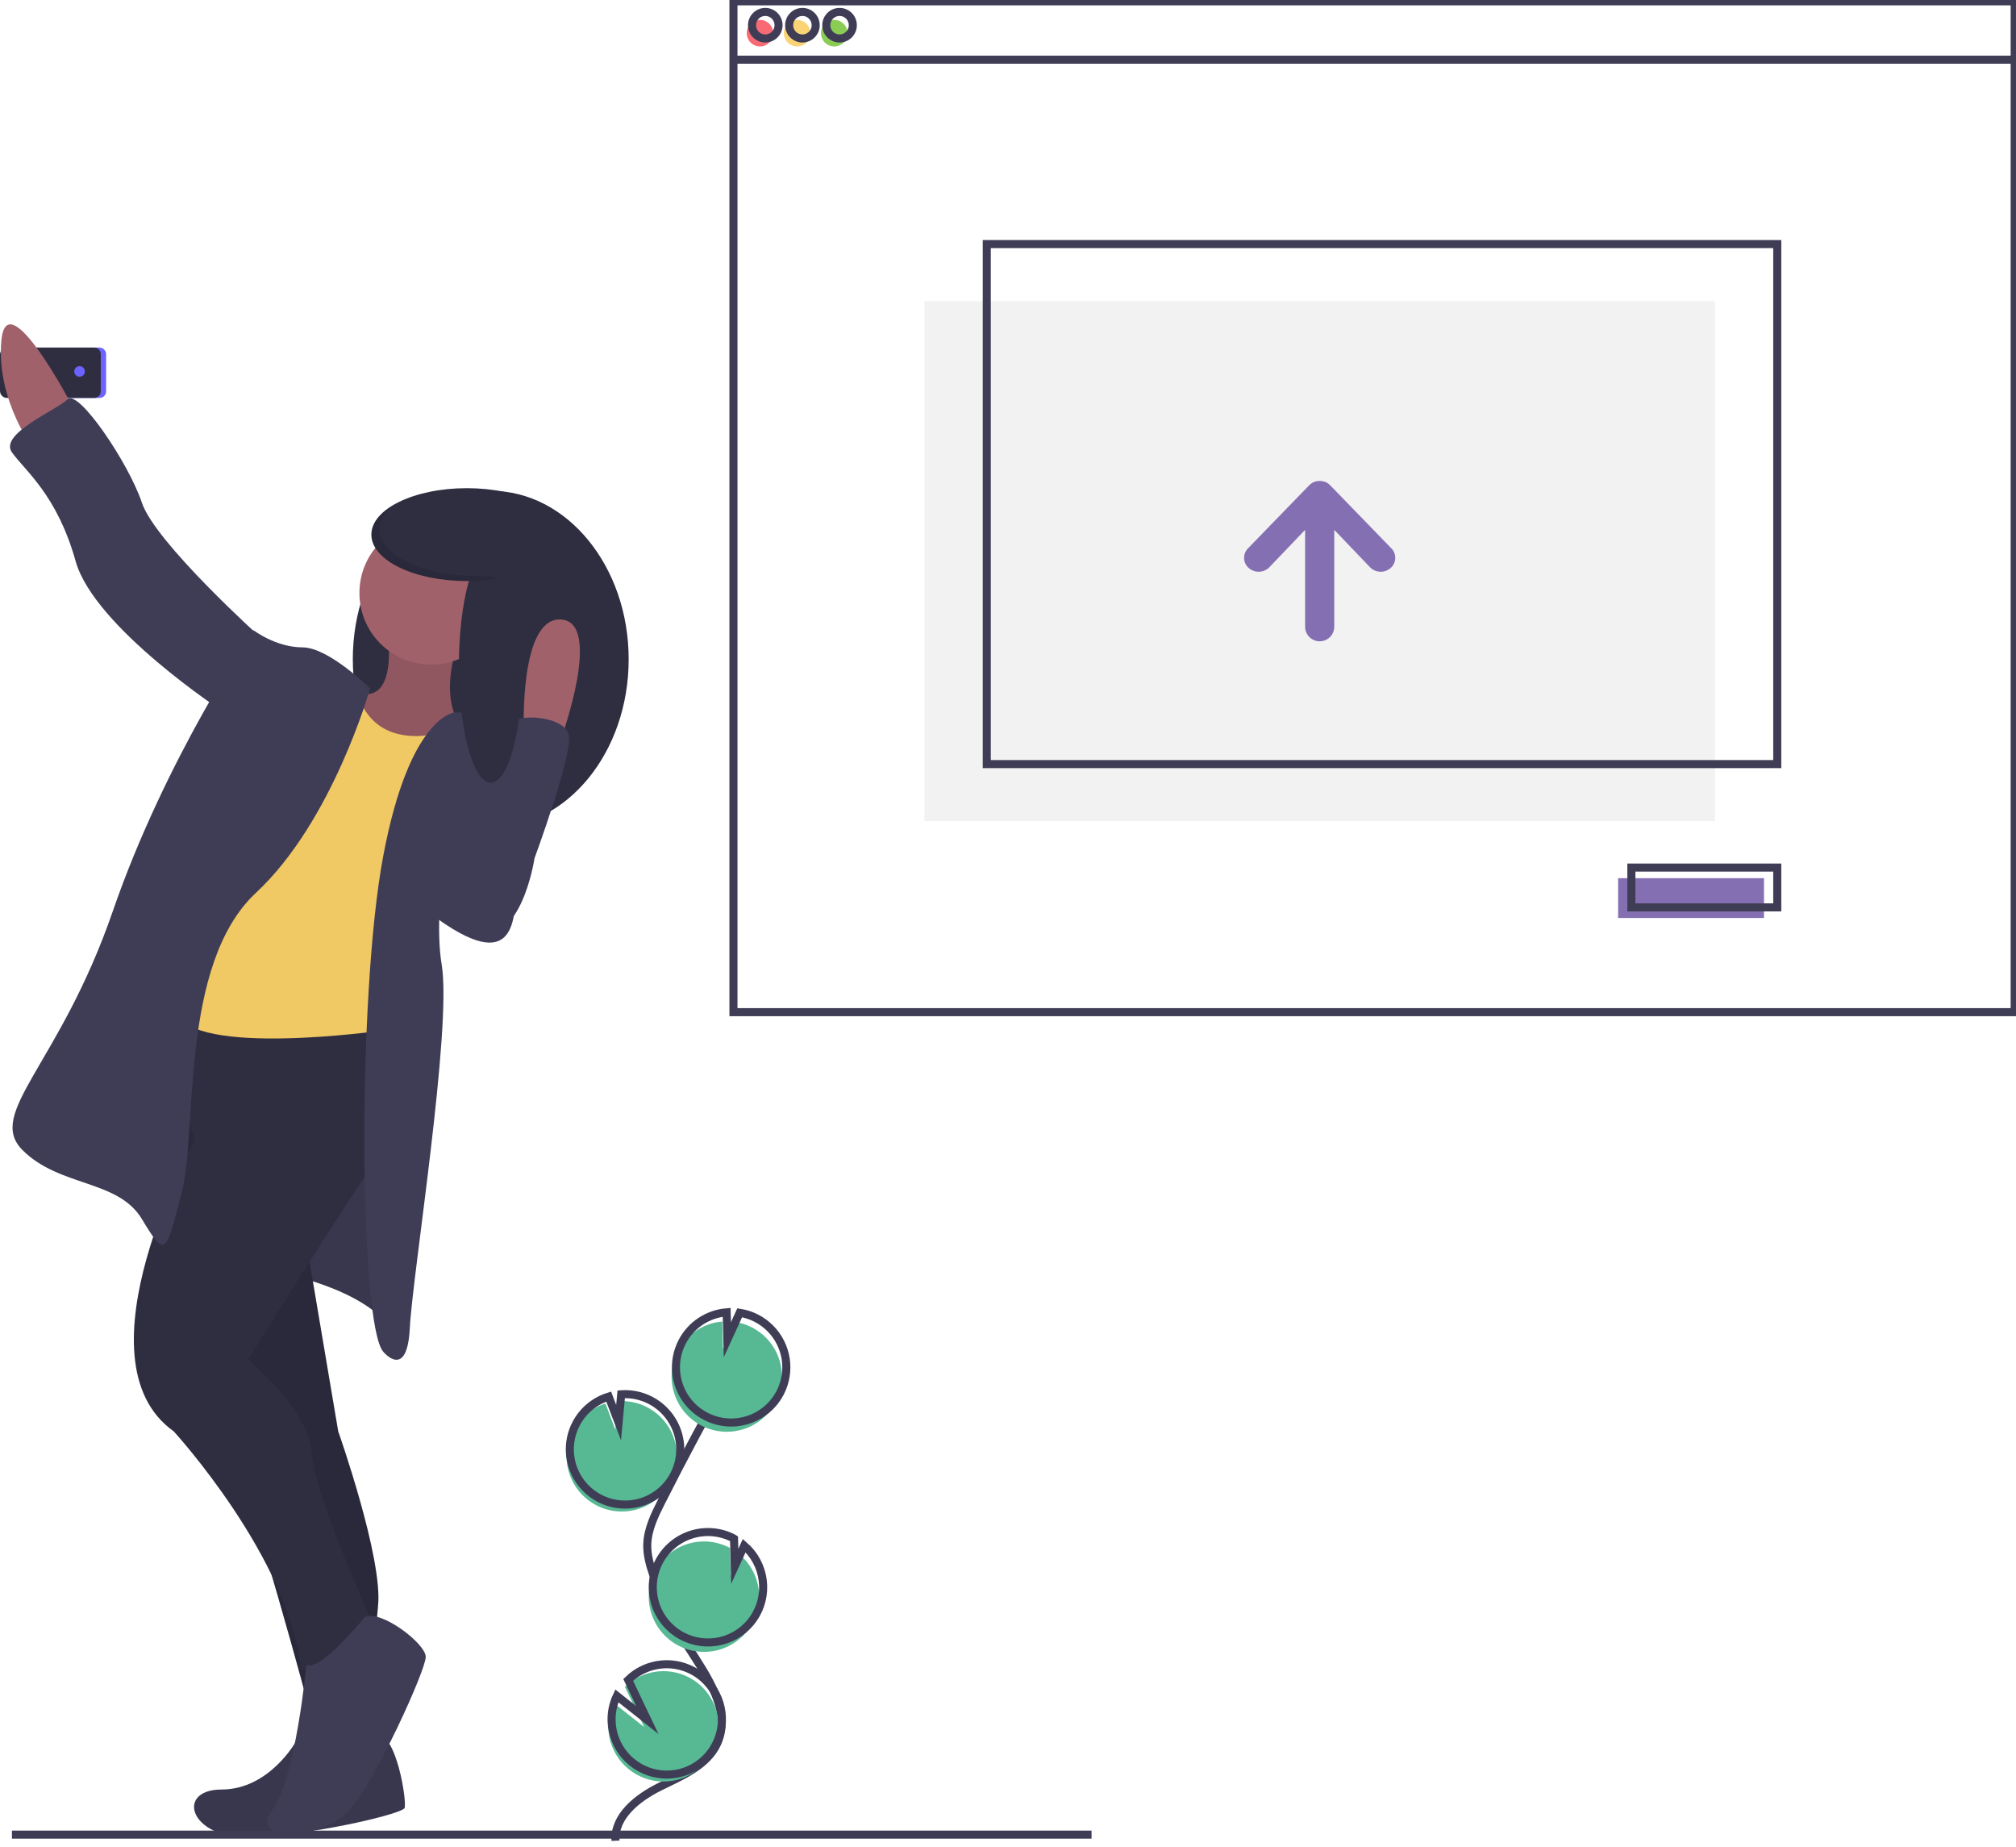 <svg width="250" height="229" viewBox="0 0 250 229" fill="none" xmlns="http://www.w3.org/2000/svg">
<g clip-path="url(#clip0)">
<path d="M60.855 102.632C70.302 102.632 77.96 93.28 77.96 81.744C77.96 70.207 70.302 60.855 60.855 60.855C51.408 60.855 43.75 70.207 43.75 81.744C43.75 93.28 51.408 102.632 60.855 102.632Z" fill="#2F2E41"/>
<path d="M46.546 214.967L36.678 215.954C36.678 215.954 33.388 221.875 27.467 221.875C21.546 221.875 23.52 228.454 32.072 227.796C40.625 227.138 49.836 224.836 50.164 224.178C50.493 223.52 49.178 214.638 46.546 214.967Z" fill="#3F3D56"/>
<path opacity="0.1" d="M46.546 214.967L36.678 215.954C36.678 215.954 33.388 221.875 27.467 221.875C21.546 221.875 23.52 228.454 32.072 227.796C40.625 227.138 49.836 224.836 50.164 224.178C50.493 223.52 49.178 214.638 46.546 214.967Z" fill="black"/>
<path d="M32.73 157.401C32.73 157.401 43.914 159.046 48.191 164.309C52.467 169.572 49.507 144.243 49.507 144.243L48.191 132.73L39.309 133.388L32.072 148.191L32.73 157.401Z" fill="#3F3D56"/>
<path opacity="0.1" d="M32.73 157.401C32.73 157.401 43.914 159.046 48.191 164.309C52.467 169.572 49.507 144.243 49.507 144.243L48.191 132.73L39.309 133.388L32.072 148.191L32.73 157.401Z" fill="black"/>
<path d="M69.573 91.612C69.573 91.612 74.836 77.138 69.573 76.809C64.309 76.48 64.967 90.954 64.967 90.954L69.573 91.612Z" fill="#A0616A"/>
<path d="M1.645 43.092H12.333C12.552 43.092 12.762 43.179 12.916 43.334C13.071 43.489 13.158 43.699 13.158 43.917V48.517C13.158 48.626 13.137 48.733 13.095 48.833C13.054 48.933 12.993 49.024 12.916 49.101C12.84 49.177 12.749 49.238 12.649 49.279C12.549 49.321 12.441 49.342 12.333 49.342H1.645V43.092Z" fill="#6C63FF"/>
<path d="M0.87 43.092H11.675C11.894 43.092 12.104 43.179 12.258 43.334C12.413 43.489 12.5 43.699 12.5 43.917V48.517C12.5 48.626 12.479 48.733 12.437 48.833C12.396 48.933 12.335 49.024 12.258 49.101C12.182 49.177 12.091 49.238 11.991 49.279C11.891 49.321 11.783 49.342 11.675 49.342H0.87C0.639 49.342 0.418 49.251 0.255 49.087C0.092 48.924 0 48.703 0 48.472L0 43.963C0 43.732 0.092 43.51 0.255 43.347C0.418 43.184 0.639 43.092 0.87 43.092Z" fill="#2F2E41"/>
<path d="M9.868 46.71C10.232 46.71 10.526 46.416 10.526 46.052C10.526 45.689 10.232 45.395 9.868 45.395C9.505 45.395 9.211 45.689 9.211 46.052C9.211 46.416 9.505 46.71 9.868 46.71Z" fill="#6C63FF"/>
<path d="M9.046 50.494C9.046 50.494 0.822 34.704 0.165 42.27C-0.493 49.836 4.441 56.086 4.441 56.086L9.046 50.494Z" fill="#A0616A"/>
<path d="M56.911 88.352C56.911 88.352 64.145 88.816 64.803 92.763C65.46 96.711 59.539 108.882 59.539 108.882L51.645 108.224L50.658 100.329L56.911 88.352Z" fill="#3F3D56"/>
<path d="M47.862 76.809C47.862 76.809 50.493 90.296 41.941 84.704C33.388 79.112 45.23 94.573 45.23 94.573C45.23 94.573 54.441 96.875 57.401 93.915C60.362 90.954 52.96 90.461 57.072 78.783C61.492 66.229 47.862 76.809 47.862 76.809Z" fill="#A0616A"/>
<path opacity="0.1" d="M47.862 76.809C47.862 76.809 50.493 90.296 41.941 84.704C33.388 79.112 45.23 94.573 45.23 94.573C45.23 94.573 54.441 96.875 57.401 93.915C60.362 90.954 52.96 90.461 57.072 78.783C61.492 66.229 47.862 76.809 47.862 76.809Z" fill="black"/>
<path d="M18.75 123.026C18.75 123.026 26.151 176.809 28.454 180.099C30.757 183.388 38.651 212.993 38.651 212.993L47.204 210.033C46.594 206.447 46.483 202.794 46.875 199.178C47.533 193.257 41.941 177.467 41.941 177.467L33.717 128.783L18.75 123.026Z" fill="#2F2E41"/>
<path opacity="0.1" d="M18.75 123.026C18.75 123.026 26.151 176.809 28.454 180.099C30.757 183.388 38.651 212.993 38.651 212.993L47.204 210.033C46.594 206.447 46.483 202.794 46.875 199.178C47.533 193.257 41.941 177.467 41.941 177.467L33.717 128.783L18.75 123.026Z" fill="black"/>
<path d="M16.941 120.559L24.178 141.283C24.178 141.283 9.046 168.586 21.546 177.467C21.546 177.467 36.02 193.257 37.336 207.072C37.336 207.072 44.901 206.415 45.888 200.494C45.888 200.494 38.98 185.362 38.651 180.099C38.322 174.836 30.756 168.586 30.756 168.586C30.756 168.586 45.23 145.23 48.52 141.283C51.809 137.336 52.138 122.204 43.914 122.204C35.691 122.204 16.941 120.559 16.941 120.559Z" fill="#2F2E41"/>
<path d="M45.23 200.493C45.23 200.493 39.638 207.401 37.994 206.415C37.994 206.415 36.678 220.559 33.717 224.507C30.757 228.454 39.967 228.125 43.257 224.507C46.546 220.888 52.796 207.072 52.796 205.428C52.796 203.783 47.204 199.507 45.23 200.493Z" fill="#3F3D56"/>
<path d="M53.454 82.401C58.359 82.401 62.336 78.425 62.336 73.52C62.336 68.615 58.359 64.638 53.454 64.638C48.549 64.638 44.572 68.615 44.572 73.52C44.572 78.425 48.549 82.401 53.454 82.401Z" fill="#A0616A"/>
<path d="M43.915 84.046C43.915 84.046 44.244 89.638 49.178 90.954C54.112 92.27 58.06 88.98 58.06 88.98L59.375 91.612L55.099 102.138L47.204 127.796C47.204 127.796 23.849 131.086 21.875 125.493C19.902 119.901 25.165 104.112 25.165 104.112L32.731 93.257L35.691 86.02L38.981 82.401L43.915 84.046Z" fill="#F0C864"/>
<path d="M45.889 85.362C45.889 85.362 40.79 80.263 37.5 80.263C34.211 80.263 31.415 78.125 31.415 78.125C31.415 78.125 20.56 93.915 13.981 112.993C7.402 132.072 -1.809 137.993 2.796 142.599C7.402 147.204 14.639 146.217 17.599 151.151C20.56 156.086 20.56 155.428 22.533 147.862C24.507 140.296 22.204 119.572 31.744 110.691C41.283 101.809 45.889 85.362 45.889 85.362Z" fill="#3F3D56"/>
<path d="M32.401 79.112C32.401 79.112 19.244 67.27 17.599 62.336C15.954 57.401 9.704 48.191 8.388 49.507C7.073 50.822 -0.164 53.783 1.48 56.086C3.125 58.388 7.073 61.349 9.375 69.572C11.678 77.796 27.796 88.322 27.796 88.322L32.401 79.112Z" fill="#3F3D56"/>
<path d="M56.414 88.322C56.414 88.322 50.822 88.651 47.533 106.085C44.243 123.52 44.572 164.309 47.533 167.599C47.533 167.599 50.493 171.217 50.822 164.638C51.151 158.059 56.086 127.467 54.77 119.572C53.454 111.678 56.414 94.572 60.691 91.612C64.967 88.651 56.414 88.322 56.414 88.322Z" fill="#3F3D56"/>
<path d="M53.454 102.796C53.454 102.796 64.309 107.73 63.98 111.349C63.651 114.967 63.322 122.204 49.836 110.362L53.454 102.796Z" fill="#3F3D56"/>
<path d="M57.402 102.796C57.402 102.796 52.796 113.651 58.717 115.625C64.638 117.599 66.283 106.415 66.283 106.415C66.283 106.415 70.888 93.915 70.559 91.283C70.231 88.651 63.652 88.323 62.994 89.967C62.336 91.612 57.402 102.796 57.402 102.796Z" fill="#3F3D56"/>
<path d="M60.855 97.04C63.035 97.04 64.803 90.56 64.803 82.566C64.803 74.572 63.035 68.092 60.855 68.092C58.675 68.092 56.908 74.572 56.908 82.566C56.908 90.56 58.675 97.04 60.855 97.04Z" fill="#2F2E41"/>
<path d="M57.895 72.04C64.435 72.04 69.737 69.462 69.737 66.283C69.737 63.104 64.435 60.526 57.895 60.526C51.355 60.526 46.053 63.104 46.053 66.283C46.053 69.462 51.355 72.04 57.895 72.04Z" fill="#2F2E41"/>
<path opacity="0.1" d="M58.882 71.382C52.341 71.382 47.039 68.804 47.039 65.625C47.039 64.504 47.701 63.459 48.841 62.574C47.102 63.576 46.053 64.869 46.053 66.283C46.053 69.462 51.355 72.039 57.895 72.039C62.129 72.039 62.514 71.382 58.882 71.382Z" fill="black"/>
<path d="M73.885 186.6C74.821 187.099 75.86 187.373 76.92 187.401C77.98 187.43 79.032 187.211 79.993 186.764C80.954 186.316 81.799 185.652 82.459 184.822C83.119 183.993 83.578 183.021 83.799 181.984C84.02 180.947 83.997 179.873 83.732 178.846C83.467 177.82 82.968 176.869 82.272 176.068C81.577 175.268 80.705 174.64 79.726 174.233C78.747 173.827 77.686 173.654 76.629 173.728L76.304 177.241L75.077 174.017C73.349 174.549 71.903 175.745 71.057 177.342C70.757 177.902 70.539 178.5 70.407 179.121C70.095 180.576 70.266 182.094 70.893 183.443C71.521 184.793 72.571 185.901 73.885 186.6Z" fill="#57B894"/>
<path d="M76.325 228.223C76.163 225.173 79.06 222.9 81.796 221.543C84.532 220.186 87.684 218.919 88.946 216.138C90.759 212.141 87.657 207.806 85.288 204.111C83.53 201.369 82.104 198.428 81.038 195.351C80.611 194.117 80.239 192.837 80.266 191.532C80.304 189.651 81.158 187.896 82.006 186.218C84.831 180.626 87.786 175.103 90.873 169.649" stroke="#3F3D56" stroke-miterlimit="10"/>
<path d="M74.292 185.742C75.228 186.24 76.267 186.514 77.327 186.543C78.387 186.571 79.439 186.353 80.4 185.905C81.361 185.458 82.205 184.793 82.866 183.964C83.526 183.134 83.985 182.163 84.206 181.126C84.427 180.089 84.404 179.014 84.139 177.988C83.874 176.961 83.374 176.01 82.679 175.21C81.984 174.409 81.112 173.781 80.133 173.375C79.153 172.969 78.093 172.795 77.035 172.869L76.711 176.382L75.484 173.158C73.756 173.69 72.31 174.886 71.464 176.484C71.164 177.043 70.945 177.642 70.814 178.262C70.502 179.718 70.672 181.235 71.3 182.585C71.928 183.934 72.978 185.043 74.292 185.742Z" stroke="#3F3D56" stroke-miterlimit="10"/>
<path d="M84.082 167.458C84.62 166.445 85.405 165.583 86.364 164.953C87.323 164.322 88.425 163.943 89.569 163.851L89.657 167.246L91.185 163.909C92.619 164.134 93.944 164.809 94.97 165.835C95.995 166.862 96.668 168.189 96.89 169.623C97.112 171.057 96.874 172.524 96.208 173.814C95.542 175.103 94.483 176.147 93.185 176.796C91.887 177.444 90.416 177.664 88.985 177.422C87.554 177.18 86.237 176.49 85.224 175.451C84.211 174.412 83.554 173.078 83.349 171.641C83.144 170.204 83.4 168.74 84.082 167.458Z" fill="#57B894"/>
<path d="M84.624 166.313C85.162 165.3 85.947 164.438 86.906 163.808C87.865 163.177 88.967 162.798 90.111 162.706L90.2 166.101L91.727 162.764C93.161 162.989 94.486 163.663 95.512 164.69C96.537 165.717 97.21 167.044 97.432 168.478C97.654 169.912 97.415 171.379 96.75 172.669C96.084 173.958 95.025 175.002 93.727 175.651C92.429 176.299 90.958 176.519 89.527 176.277C88.096 176.035 86.779 175.345 85.766 174.306C84.753 173.267 84.096 171.933 83.891 170.496C83.686 169.059 83.942 167.595 84.624 166.313Z" stroke="#3F3D56" stroke-miterlimit="10"/>
<path d="M84.088 204.01C85.573 204.799 87.295 205.014 88.928 204.615C90.561 204.215 91.99 203.229 92.942 201.843C93.895 200.458 94.304 198.771 94.092 197.103C93.88 195.435 93.062 193.904 91.794 192.801L90.62 195.365L90.531 191.929C90.526 191.926 90.521 191.923 90.515 191.92C89.721 191.498 88.852 191.236 87.957 191.149C87.061 191.062 86.158 191.153 85.298 191.416C84.438 191.679 83.638 192.108 82.944 192.68C82.25 193.252 81.675 193.955 81.253 194.75C80.831 195.544 80.569 196.413 80.483 197.308C80.397 198.204 80.489 199.107 80.752 199.967C81.015 200.827 81.445 201.627 82.018 202.32C82.59 203.014 83.294 203.588 84.088 204.01V204.01Z" fill="#57B894"/>
<path d="M84.582 202.842C86.067 203.631 87.79 203.847 89.422 203.447C91.055 203.047 92.484 202.061 93.436 200.676C94.389 199.29 94.798 197.603 94.586 195.936C94.375 194.268 93.557 192.736 92.288 191.633L91.114 194.198L91.026 190.762C91.02 190.758 91.015 190.755 91.009 190.753C90.215 190.33 89.346 190.068 88.451 189.982C87.556 189.895 86.653 189.986 85.793 190.249C84.933 190.512 84.133 190.941 83.439 191.513C82.745 192.085 82.171 192.788 81.748 193.583C81.326 194.377 81.065 195.246 80.979 196.141C80.893 197.036 80.984 197.94 81.247 198.799C81.51 199.659 81.94 200.459 82.513 201.153C83.085 201.846 83.788 202.42 84.582 202.842V202.842Z" stroke="#3F3D56" stroke-miterlimit="10"/>
<path d="M75.438 214.268C75.49 215.837 76.081 217.34 77.11 218.526C78.139 219.711 79.544 220.507 81.09 220.779C82.636 221.051 84.229 220.783 85.601 220.021C86.973 219.258 88.041 218.047 88.626 216.59C89.211 215.133 89.278 213.52 88.814 212.02C88.351 210.52 87.386 209.225 86.081 208.352C84.776 207.48 83.211 207.082 81.648 207.226C80.085 207.371 78.619 208.048 77.496 209.145L79.872 214.118L76.087 211.121C75.622 212.103 75.399 213.182 75.438 214.268Z" fill="#57B894"/>
<path d="M75.844 213.409C75.897 214.978 76.487 216.481 77.516 217.667C78.545 218.852 79.95 219.648 81.496 219.92C83.042 220.192 84.635 219.924 86.007 219.162C87.379 218.399 88.447 217.188 89.032 215.731C89.618 214.274 89.684 212.661 89.221 211.161C88.757 209.661 87.792 208.366 86.487 207.493C85.182 206.621 83.617 206.223 82.054 206.367C80.491 206.512 79.025 207.189 77.902 208.286L80.278 213.259L76.493 210.262C76.028 211.244 75.805 212.323 75.844 213.409V213.409Z" stroke="#3F3D56" stroke-miterlimit="10"/>
<path d="M1.48 227.467H135.362" stroke="#3F3D56" stroke-miterlimit="10"/>
<path d="M212.664 37.335H114.638V101.809H212.664V37.335Z" fill="#F2F2F2"/>
<path d="M249.836 0.165H90.954V125.493H249.836V0.165Z" stroke="#3F3D56" stroke-miterlimit="10"/>
<path d="M91.118 7.401H250" stroke="#3F3D56" stroke-miterlimit="10"/>
<path d="M94.243 5.757C95.152 5.757 95.888 5.02 95.888 4.112C95.888 3.204 95.152 2.467 94.243 2.467C93.335 2.467 92.599 3.204 92.599 4.112C92.599 5.02 93.335 5.757 94.243 5.757Z" fill="#F86B75"/>
<path d="M98.849 5.757C99.757 5.757 100.493 5.02 100.493 4.112C100.493 3.204 99.757 2.467 98.849 2.467C97.94 2.467 97.204 3.204 97.204 4.112C97.204 5.02 97.94 5.757 98.849 5.757Z" fill="#FAD375"/>
<path d="M103.454 5.757C104.362 5.757 105.099 5.02 105.099 4.112C105.099 3.204 104.362 2.467 103.454 2.467C102.546 2.467 101.809 3.204 101.809 4.112C101.809 5.02 102.546 5.757 103.454 5.757Z" fill="#8BCC55"/>
<path d="M94.901 4.77C95.81 4.77 96.546 4.034 96.546 3.125C96.546 2.217 95.81 1.48 94.901 1.48C93.993 1.48 93.257 2.217 93.257 3.125C93.257 4.034 93.993 4.77 94.901 4.77Z" stroke="#3F3D56" stroke-miterlimit="10"/>
<path d="M99.507 4.77C100.415 4.77 101.151 4.034 101.151 3.125C101.151 2.217 100.415 1.48 99.507 1.48C98.598 1.48 97.862 2.217 97.862 3.125C97.862 4.034 98.598 4.77 99.507 4.77Z" stroke="#3F3D56" stroke-miterlimit="10"/>
<path d="M104.112 4.77C105.02 4.77 105.757 4.034 105.757 3.125C105.757 2.217 105.02 1.48 104.112 1.48C103.203 1.48 102.467 2.217 102.467 3.125C102.467 4.034 103.203 4.77 104.112 4.77Z" stroke="#3F3D56" stroke-miterlimit="10"/>
<path d="M220.395 30.263H122.368V94.737H220.395V30.263Z" stroke="#3F3D56" stroke-miterlimit="10"/>
<path d="M218.75 108.881H200.658V113.816H218.75V108.881Z" fill="#856FB3"/>
<path d="M220.395 107.566H202.303V112.5H220.395V107.566Z" stroke="#3F3D56" stroke-miterlimit="10"/>
<path d="M172.497 67.943L164.928 60.142C164.763 59.976 164.565 59.845 164.348 59.757C164.13 59.67 163.897 59.628 163.663 59.634H163.64C163.406 59.628 163.173 59.67 162.955 59.757C162.737 59.845 162.54 59.976 162.375 60.142L154.806 67.943C154.639 68.099 154.506 68.288 154.414 68.498C154.323 68.708 154.276 68.934 154.276 69.163C154.276 69.392 154.323 69.618 154.414 69.828C154.506 70.038 154.639 70.227 154.806 70.383C155.152 70.707 155.608 70.887 156.082 70.887C156.557 70.887 157.013 70.707 157.359 70.383L161.844 65.695V77.782C161.865 78.248 162.064 78.687 162.401 79.009C162.738 79.331 163.186 79.511 163.651 79.511C164.117 79.511 164.565 79.331 164.902 79.009C165.239 78.687 165.438 78.248 165.459 77.782V65.695L169.944 70.383C170.29 70.707 170.746 70.887 171.22 70.887C171.694 70.887 172.151 70.707 172.497 70.383C172.664 70.227 172.797 70.038 172.888 69.828C172.979 69.618 173.026 69.392 173.026 69.163C173.026 68.934 172.979 68.708 172.888 68.498C172.797 68.288 172.664 68.099 172.497 67.943Z" fill="#856FB3"/>
</g>
<defs>
<clipPath id="clip0">
<rect width="250" height="228.231" fill="white"/>
</clipPath>
</defs>
</svg>
